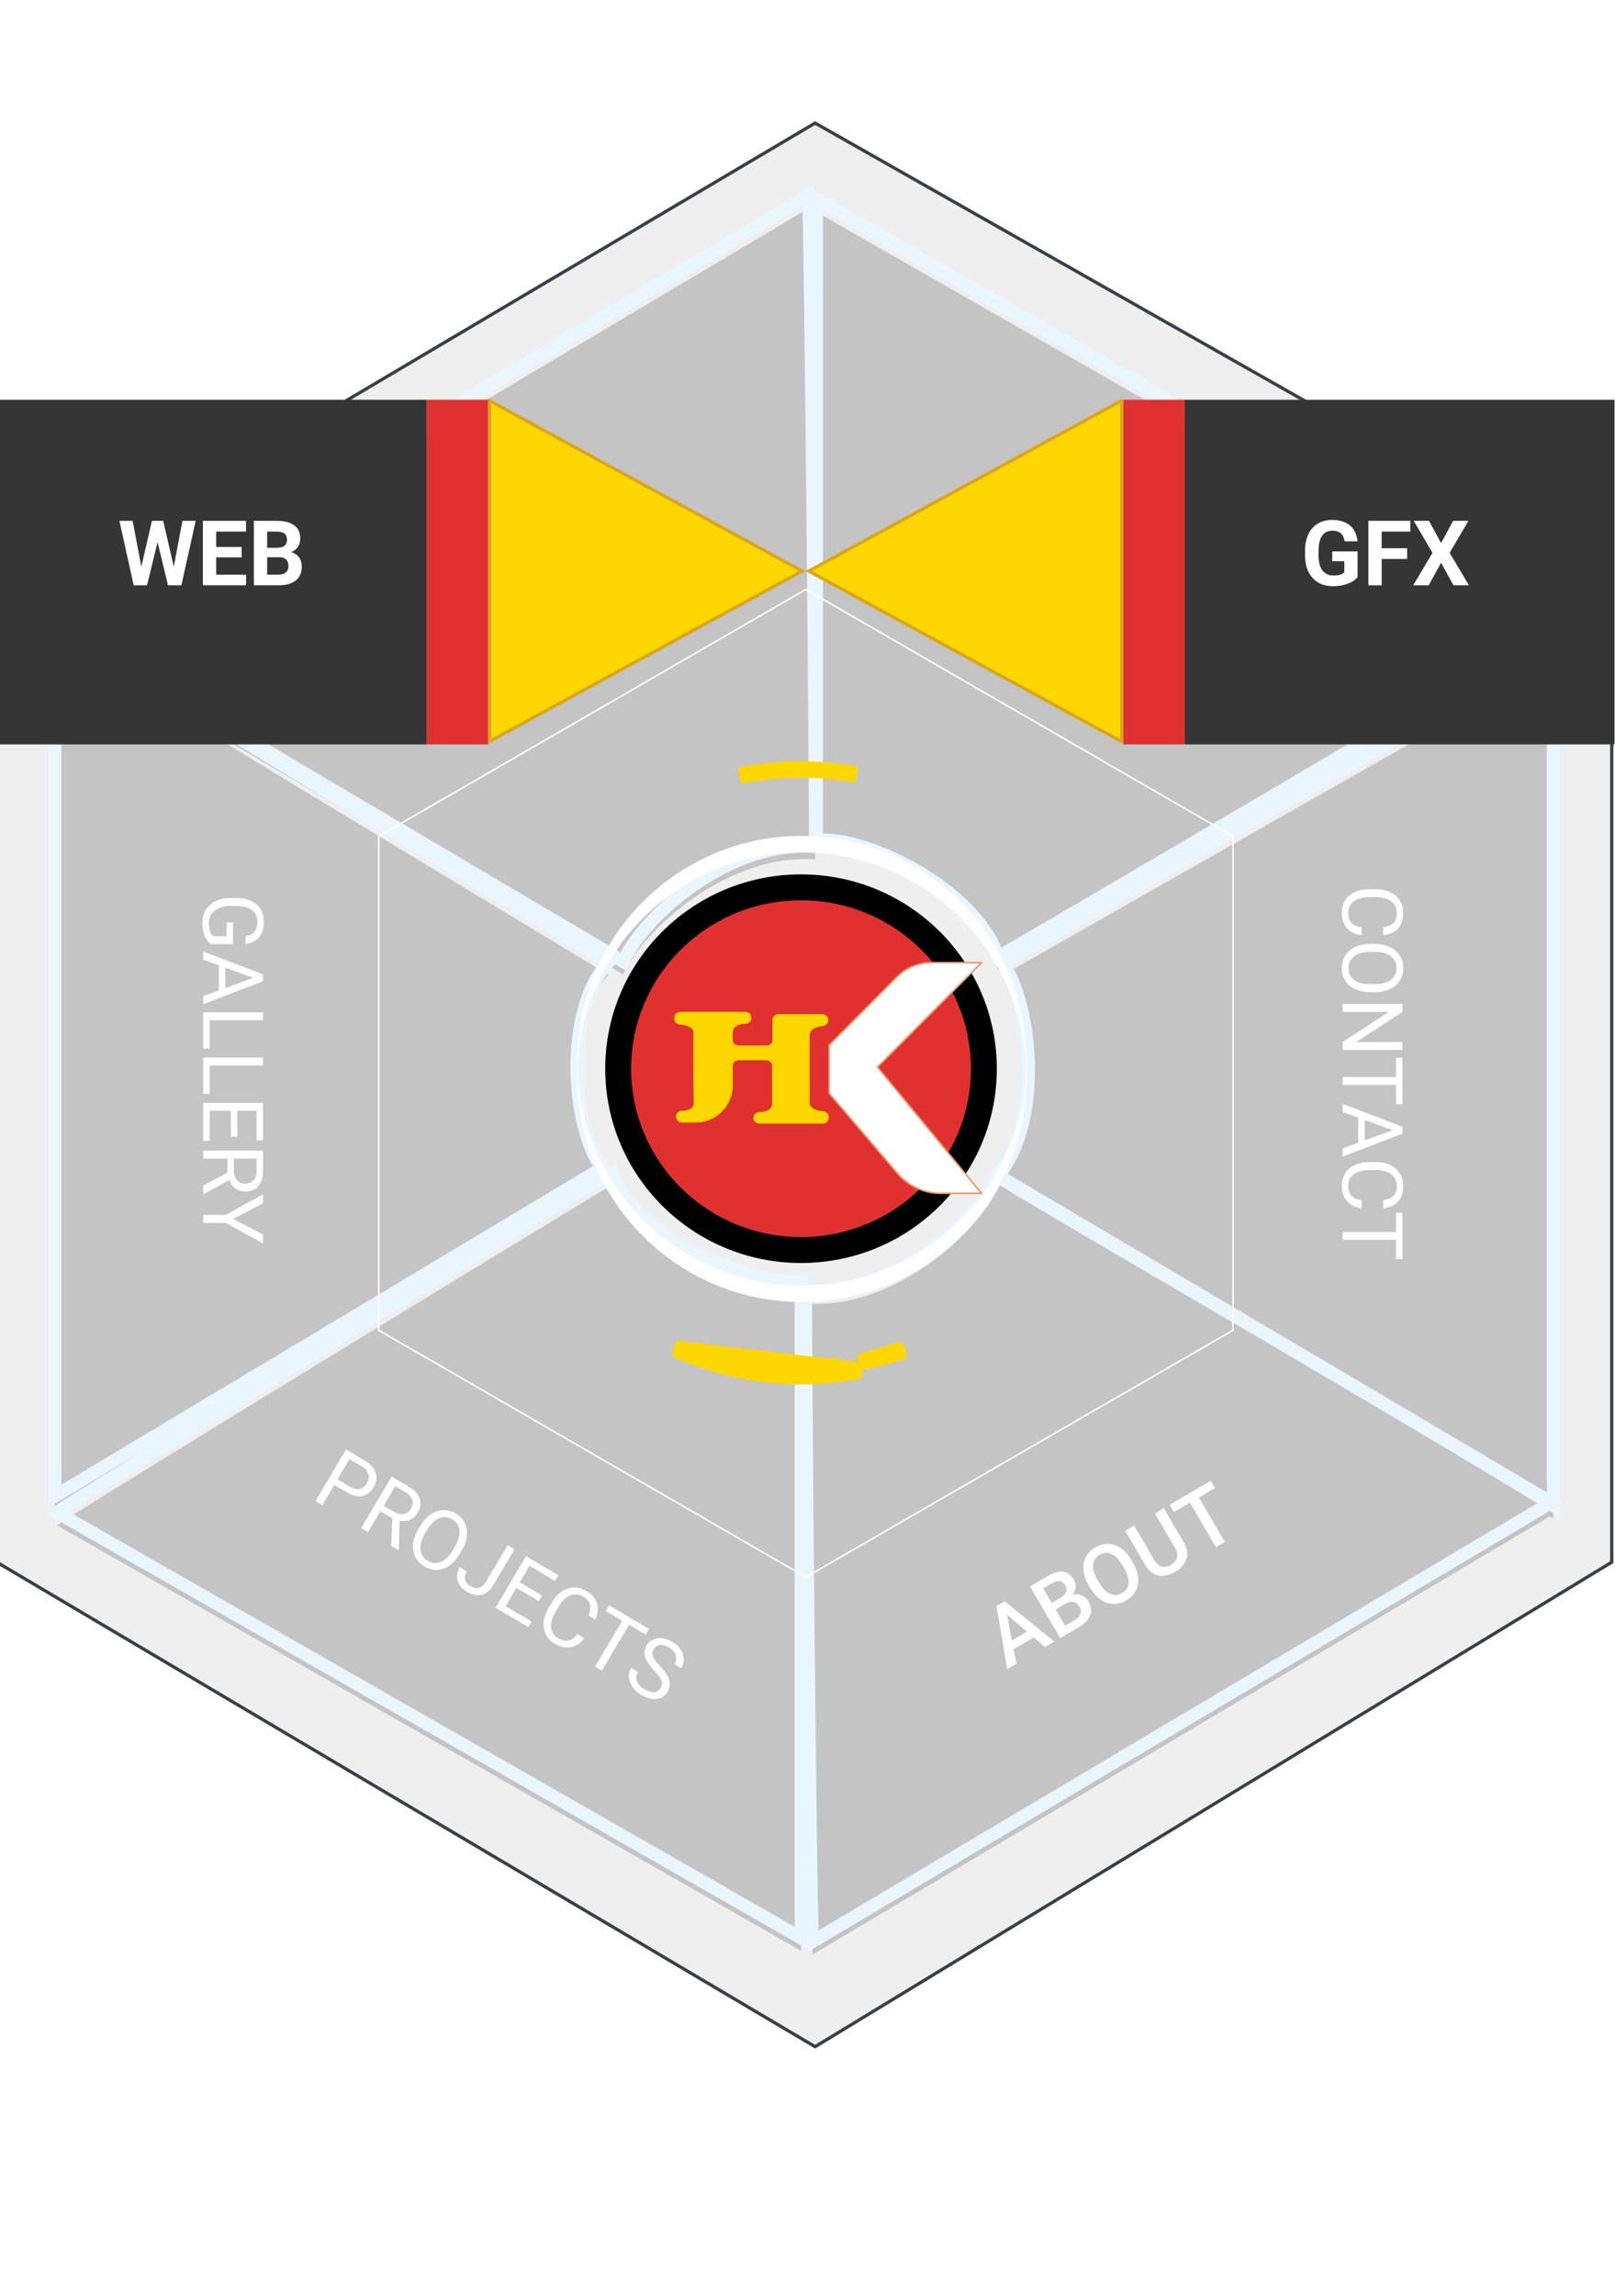 <svg width="499" height="709" viewBox="0 0 499 709" fill="none" xmlns="http://www.w3.org/2000/svg">
<g id="newSVG_frame">
<g clip-path="url(#clip0)">
<g id="bcg_shield" filter="url(#filter0_i)">
<path d="M-1 183.619L251.849 34L498 173.568V478.381L251.849 628L-1 478.381V183.619Z" fill="#939598" fill-opacity="0.15"/>
<path d="M-1 183.619L251.849 34L498 173.568V478.381L251.849 628L-1 478.381V183.619Z" stroke="#3A3F44"/>
</g>
<g id="top_pieces">
<g id="TOP2">
<g filter="url(#filter1_i)">
<path d="M252.282 259.482L252.282 61.48L482.237 192.894C479.193 195.431 312.372 293.477 308.313 295.506C301.965 275.284 268.164 257.839 252.282 259.482Z" fill="#C4C4C4"/>
</g>
<path d="M252.282 259.482L252.282 61.48L482.237 192.894C479.193 195.431 312.372 293.477 308.313 295.506C301.965 275.284 268.164 257.839 252.282 259.482Z" stroke="#EAF6FF" stroke-width="4"/>
</g>
<g id="TOP1">
<g filter="url(#filter2_i)">
<path d="M192.518 296.908L21.529 195.938L249.785 60.354C250.421 64.266 252.2 256.864 251.883 261.391C225.499 259.362 199.182 282.399 192.518 296.908Z" fill="#C4C4C4"/>
</g>
<path d="M192.518 296.908L21.529 195.938L249.785 60.354C250.421 64.266 252.2 256.864 251.883 261.391C225.499 259.362 199.182 282.399 192.518 296.908Z" stroke="#EAF6FF" stroke-width="4"/>
</g>
</g>
<g id="contactButtom">
<g id="contact_block">
<g filter="url(#filter3_i)">
<path d="M309.641 297.218L479.924 200.475L479.924 464.872C421.474 429.079 311.669 366.103 308.121 363.064C322.311 347.362 319.102 310.049 309.641 297.218Z" fill="#C4C4C4"/>
</g>
<path d="M309.641 297.218L479.924 200.475L479.924 464.872C421.474 429.079 311.669 366.103 308.121 363.064C322.311 347.362 319.102 310.049 309.641 297.218Z" stroke="#EAF6FF" stroke-width="4"/>
</g>
<path id="contact" d="M420.71 288.797C418.755 288.569 417.245 287.845 416.178 286.626C415.12 285.416 414.591 283.804 414.591 281.789C414.591 279.606 415.374 277.854 416.94 276.534C418.506 275.222 420.6 274.566 423.224 274.566L425.001 274.566C426.719 274.566 428.23 274.87 429.534 275.48C430.837 276.098 431.836 276.969 432.53 278.095C433.232 279.221 433.583 280.524 433.583 282.005C433.583 283.969 433.033 285.543 431.933 286.728C430.841 287.913 429.326 288.603 427.388 288.797L427.388 286.347C428.861 286.135 429.927 285.674 430.587 284.963C431.247 284.261 431.578 283.275 431.578 282.005C431.578 280.448 431.002 279.225 429.851 278.336C428.7 277.456 427.062 277.016 424.938 277.016L423.148 277.016C421.142 277.016 419.547 277.435 418.362 278.273C417.177 279.111 416.584 280.283 416.584 281.789C416.584 283.144 416.889 284.18 417.498 284.9C418.116 285.628 419.187 286.11 420.71 286.347L420.71 288.797ZM423.491 306.355C421.679 306.355 420.097 306.05 418.743 305.441C417.397 304.831 416.369 303.968 415.658 302.851C414.947 301.734 414.591 300.43 414.591 298.941C414.591 297.485 414.947 296.194 415.658 295.069C416.377 293.943 417.397 293.067 418.717 292.441C420.046 291.823 421.582 291.506 423.326 291.489L424.659 291.489C426.436 291.489 428.006 291.798 429.369 292.415C430.731 293.033 431.772 293.905 432.492 295.031C433.219 296.165 433.583 297.46 433.583 298.915C433.583 300.397 433.224 301.7 432.504 302.826C431.793 303.96 430.757 304.831 429.394 305.441C428.04 306.05 426.461 306.355 424.659 306.355L423.491 306.355ZM424.684 303.93C426.876 303.93 428.556 303.49 429.724 302.61C430.9 301.73 431.489 300.498 431.489 298.915C431.489 297.375 430.9 296.161 429.724 295.272C428.556 294.392 426.931 293.939 424.849 293.913L423.491 293.913C421.366 293.913 419.695 294.358 418.476 295.246C417.266 296.144 416.661 297.375 416.661 298.941C416.661 300.515 417.232 301.734 418.374 302.597C419.525 303.46 421.172 303.905 423.313 303.93L424.684 303.93ZM414.845 324.217L414.845 321.767L429.089 312.461L414.845 312.461L414.845 310.011L433.329 310.011L433.329 312.461L419.022 321.792L433.329 321.792L433.329 324.217L414.845 324.217ZM431.324 340.937L431.324 334.995L414.845 334.995L414.845 332.571L431.324 332.571L431.324 326.642L433.329 326.642L433.329 340.937L431.324 340.937ZM419.669 352.87L419.669 345.126L414.845 343.387L414.845 340.873L433.329 347.932L433.329 350.065L414.845 357.136L414.845 354.635L419.669 352.87ZM421.675 345.863L421.675 352.147L430.321 348.998L421.675 345.863ZM420.71 373.069C418.755 372.84 417.245 372.117 416.178 370.898C415.12 369.688 414.591 368.075 414.591 366.061C414.591 363.877 415.374 362.125 416.94 360.805C418.506 359.493 420.6 358.837 423.224 358.837L425.001 358.837C426.719 358.837 428.23 359.142 429.534 359.751C430.837 360.369 431.836 361.241 432.53 362.367C433.232 363.492 433.583 364.796 433.583 366.277C433.583 368.24 433.033 369.815 431.933 370.999C430.841 372.184 429.326 372.874 427.388 373.069L427.388 370.619C428.861 370.407 429.927 369.946 430.587 369.235C431.247 368.532 431.578 367.546 431.578 366.277C431.578 364.719 431.002 363.496 429.851 362.608C428.7 361.728 427.062 361.287 424.938 361.287L423.148 361.287C421.142 361.287 419.547 361.706 418.362 362.544C417.177 363.382 416.584 364.554 416.584 366.061C416.584 367.415 416.889 368.452 417.498 369.171C418.116 369.899 419.187 370.382 420.71 370.619L420.71 373.069ZM431.324 388.798L431.324 382.857L414.845 382.857L414.845 380.432L431.324 380.432L431.324 374.503L433.329 374.503L433.329 388.798L431.324 388.798Z" fill="white"/>
</g>
<g id="aboutButton">
<g id="about_block">
<g filter="url(#filter4_i)">
<path d="M308.313 362.989L479.303 463.959L251.047 599.543C250.411 595.632 248.632 403.033 248.949 398.506C275.333 400.536 301.65 377.498 308.313 362.989Z" fill="#C4C4C4"/>
</g>
<path d="M308.313 362.989L479.303 463.959L251.047 599.543C250.411 595.632 248.632 403.033 248.949 398.506C275.333 400.536 301.65 377.498 308.313 362.989Z" stroke="#EAF6FF" stroke-width="4"/>
</g>
<path id="about" d="M319.39 505.633L313.207 509.244L314.084 513.716L311.201 515.399L307.908 495.917L310.396 494.463L325.759 506.897L322.865 508.587L319.39 505.633ZM312.679 506.553L317.306 503.851L311.125 498.58L312.679 506.553ZM327.579 505.834L318.257 489.872L323.727 486.677C325.532 485.623 327.117 485.182 328.483 485.355C329.848 485.528 330.949 486.331 331.786 487.763C332.212 488.494 332.399 489.267 332.346 490.082C332.293 490.898 331.98 491.688 331.408 492.453C332.407 492.184 333.33 492.237 334.178 492.614C335.029 492.98 335.719 493.616 336.248 494.522C337.123 496.021 337.313 497.453 336.818 498.821C336.33 500.184 335.191 501.388 333.4 502.434L327.579 505.834ZM326.146 497.012L329.059 502L332.14 500.2C333.009 499.692 333.563 499.08 333.801 498.363C334.039 497.646 333.933 496.903 333.485 496.136C332.516 494.477 331.173 494.124 329.457 495.078L326.146 497.012ZM324.955 494.973L327.674 493.385C328.536 492.881 329.095 492.295 329.351 491.626C329.611 490.945 329.531 490.247 329.113 489.53C328.652 488.741 328.092 488.303 327.434 488.217C326.784 488.127 325.983 488.359 325.033 488.914L322.336 490.489L324.955 494.973ZM350.063 482.558C350.977 484.121 351.509 485.653 351.659 487.153C351.806 488.646 351.56 490.004 350.923 491.229C350.289 492.443 349.318 493.431 348.01 494.195C346.716 494.951 345.378 495.311 343.995 495.276C342.615 495.229 341.306 494.783 340.067 493.938C338.836 493.089 337.771 491.903 336.872 490.38L336.347 489.481C335.437 487.924 334.909 486.39 334.761 484.879C334.621 483.363 334.868 481.998 335.502 480.785C336.139 479.56 337.108 478.568 338.409 477.808C339.71 477.048 341.045 476.69 342.413 476.734C343.784 476.766 345.088 477.211 346.323 478.067C347.554 478.916 348.628 480.117 349.544 481.67L350.063 482.558ZM346.803 483.344C345.77 481.576 344.642 480.416 343.419 479.866C342.203 479.312 340.982 479.393 339.754 480.11C338.555 480.81 337.891 481.83 337.762 483.17C337.636 484.498 338.068 486.025 339.056 487.751L339.594 488.672C340.618 490.426 341.75 491.583 342.989 492.144C344.235 492.7 345.465 492.624 346.678 491.915C347.906 491.198 348.575 490.18 348.687 488.86C348.805 487.536 348.34 485.975 347.29 484.177L346.803 483.344ZM359.596 465.728L365.826 476.394C366.816 478.09 367.057 479.753 366.549 481.383C366.043 483.001 364.888 484.337 363.083 485.392C361.256 486.459 359.521 486.82 357.879 486.475C356.233 486.124 354.904 485.082 353.892 483.35L347.669 472.694L350.432 471.081L356.668 481.758C357.291 482.825 358.037 483.482 358.907 483.729C359.776 483.976 360.737 483.792 361.79 483.177C363.924 481.931 364.333 480.182 363.019 477.931L356.834 467.341L359.596 465.728ZM375.406 459.493L370.429 462.4L378.445 476.125L375.693 477.732L367.677 464.007L362.744 466.889L361.438 464.652L374.1 457.257L375.406 459.493Z" fill="white"/>
</g>
<g id="galleryButton">
<g id="gallery_block">
<g filter="url(#filter5_i)">
<path d="M186.02 360.736L16.949 461.989V193.317C74.64 228.739 188 297 188 297C173.994 312.539 176.683 348.037 186.02 360.736Z" fill="#C4C4C4"/>
</g>
<path d="M186.02 360.736L16.949 461.989V193.317C74.64 228.739 188 297 188 297C173.994 312.539 176.683 348.037 186.02 360.736Z" stroke="#EAF6FF" stroke-width="4"/>
</g>
<path id="gallery" d="M65.219 291.537C64.322 290.91 63.649 290.034 63.2 288.909C62.76 287.791 62.54 286.488 62.54 284.998C62.54 283.492 62.891 282.155 63.594 280.987C64.305 279.819 65.312 278.913 66.615 278.27C67.919 277.635 69.43 277.309 71.148 277.292L72.76 277.292C75.544 277.292 77.703 277.94 79.234 279.235C80.766 280.538 81.532 282.366 81.532 284.719C81.532 286.649 81.037 288.202 80.047 289.378C79.065 290.555 77.669 291.274 75.858 291.537L75.858 289.099C78.303 288.642 79.526 287.186 79.526 284.732C79.526 283.098 78.951 281.859 77.8 281.012C76.657 280.174 74.999 279.751 72.823 279.743L71.313 279.743C69.239 279.743 67.589 280.217 66.361 281.165C65.143 282.112 64.533 283.395 64.533 285.011C64.533 285.925 64.635 286.725 64.838 287.411C65.041 288.096 65.384 288.663 65.866 289.112L70.018 289.112L70.018 284.833L71.998 284.833L71.998 291.537L65.219 291.537ZM67.618 305.819L67.618 298.075L62.794 296.335L62.794 293.822L81.278 300.88L81.278 303.013L62.794 310.084L62.794 307.583L67.618 305.819ZM69.624 298.811L69.624 305.095L78.27 301.947L69.624 298.811ZM64.787 315.023L64.787 323.783L62.794 323.783L62.794 312.573L81.278 312.573L81.278 315.023L64.787 315.023ZM64.787 329.013L64.787 337.773L62.794 337.773L62.794 326.563L81.278 326.563L81.278 329.013L64.787 329.013ZM71.338 351.001L71.338 342.991L64.787 342.991L64.787 352.296L62.794 352.296L62.794 340.553L81.278 340.553L81.278 352.169L79.272 352.169L79.272 342.991L73.331 342.991L73.331 351.001L71.338 351.001ZM70.272 362.11L70.272 357.768L62.794 357.768L62.794 355.318L81.278 355.318L81.278 361.437C81.278 363.519 80.804 365.119 79.856 366.236C78.909 367.361 77.529 367.924 75.718 367.924C74.567 367.924 73.564 367.611 72.709 366.985C71.854 366.367 71.215 365.504 70.792 364.395L62.946 368.737L62.794 368.737L62.794 366.122L70.272 362.11ZM72.265 357.768L72.265 361.513C72.265 362.723 72.578 363.684 73.204 364.395C73.831 365.114 74.668 365.474 75.718 365.474C76.86 365.474 77.736 365.131 78.346 364.446C78.955 363.769 79.264 362.787 79.272 361.5L79.272 357.768L72.265 357.768ZM71.998 376.379L81.278 381.204L81.278 383.971L69.688 377.598L62.794 377.598L62.794 375.161L69.688 375.161L81.278 368.788L81.278 371.581L71.998 376.379Z" fill="white"/>
</g>
<g id="projectsButton">
<g id="projects_block">
<g filter="url(#filter6_i)">
<path d="M247.535 395.411L247.535 598.417L17.58 467.003C20.624 464.466 185.018 364.003 189.077 361.974C195.426 382.196 231.653 397.053 247.535 395.411Z" fill="#C4C4C4"/>
</g>
<path d="M247.535 395.411L247.535 598.417L17.58 467.003C20.624 464.466 185.018 364.003 189.077 361.974C195.426 382.196 231.653 397.053 247.535 395.411Z" stroke="#EAF6FF" stroke-width="4"/>
</g>
<path id="projects" d="M103.277 458.511L99.59 464.738L97.493 463.496L106.909 447.591L112.776 451.064C114.516 452.094 115.615 453.345 116.072 454.815C116.537 456.29 116.336 457.76 115.469 459.224C114.555 460.768 113.366 461.672 111.901 461.936C110.448 462.197 108.822 461.795 107.024 460.73L103.277 458.511ZM104.292 456.796L108.061 459.028C109.182 459.692 110.197 459.938 111.105 459.767C112.017 459.589 112.768 459.001 113.359 458.004C113.919 457.057 114.069 456.123 113.808 455.201C113.547 454.279 112.903 453.499 111.874 452.861L107.985 450.558L104.292 456.796ZM121.25 468.872L117.514 466.66L113.704 473.094L111.596 471.846L121.013 455.94L126.278 459.058C128.07 460.119 129.205 461.341 129.683 462.726C130.169 464.115 129.95 465.589 129.028 467.148C128.441 468.138 127.661 468.842 126.686 469.258C125.719 469.679 124.651 469.789 123.481 469.588L123.22 478.551L123.143 478.683L120.892 477.35L121.25 468.872ZM118.529 464.945L121.752 466.853C122.793 467.469 123.779 467.689 124.71 467.513C125.648 467.34 126.385 466.802 126.919 465.899C127.501 464.916 127.653 463.988 127.373 463.114C127.101 462.245 126.414 461.479 125.311 460.816L122.099 458.915L118.529 464.945ZM142.033 479.819C141.11 481.378 140.042 482.584 138.827 483.439C137.617 484.287 136.351 484.732 135.027 484.774C133.704 484.817 132.401 484.459 131.119 483.7C129.867 482.958 128.937 481.995 128.331 480.81C127.728 479.617 127.494 478.293 127.628 476.838C127.773 475.38 128.283 473.896 129.156 472.388L129.835 471.241C130.741 469.711 131.807 468.518 133.032 467.66C134.258 466.802 135.539 466.35 136.874 466.305C138.221 466.256 139.52 466.603 140.773 467.344C142.047 468.099 142.986 469.072 143.588 470.265C144.202 471.454 144.424 472.791 144.254 474.274C144.088 475.749 143.546 477.263 142.628 478.814L142.033 479.819ZM140.554 477.557C141.671 475.671 142.148 474.001 141.986 472.547C141.828 471.087 141.068 469.953 139.706 469.147C138.38 468.362 137.036 468.25 135.672 468.809C134.319 469.366 133.102 470.533 132.019 472.312L131.327 473.481C130.245 475.309 129.776 476.974 129.919 478.475C130.075 479.974 130.826 481.122 132.173 481.919C133.528 482.721 134.868 482.851 136.193 482.307C137.522 481.757 138.743 480.566 139.856 478.737L140.554 477.557ZM156.855 477.161L158.964 478.409L152.295 489.672C151.394 491.194 150.231 492.113 148.804 492.429C147.385 492.75 145.914 492.459 144.392 491.558C142.812 490.623 141.82 489.49 141.418 488.16C141.015 486.829 141.245 485.436 142.107 483.98L144.205 485.221C143.666 486.132 143.493 486.988 143.686 487.791C143.887 488.599 144.461 489.283 145.408 489.843C146.274 490.356 147.135 490.497 147.99 490.266C148.852 490.038 149.578 489.435 150.168 488.457L156.855 477.161ZM166.462 494.401L159.569 490.32L156.232 495.956L164.239 500.697L163.224 502.412L153.119 496.43L162.536 480.524L172.532 486.442L171.51 488.168L163.611 483.492L160.585 488.604L167.478 492.686L166.462 494.401ZM180.523 505.838C179.33 507.404 177.938 508.335 176.346 508.632C174.765 508.926 173.109 508.56 171.375 507.533C169.496 506.421 168.388 504.855 168.049 502.835C167.718 500.819 168.221 498.682 169.557 496.425L170.463 494.895C171.338 493.417 172.37 492.272 173.558 491.461C174.754 490.654 176.013 490.239 177.335 490.215C178.662 490.184 179.962 490.546 181.237 491.301C182.926 492.301 184.001 493.576 184.46 495.127C184.923 496.67 184.745 498.325 183.925 500.092L181.816 498.844C182.385 497.469 182.531 496.316 182.256 495.386C181.987 494.46 181.307 493.673 180.215 493.027C178.875 492.233 177.529 492.105 176.178 492.643C174.834 493.185 173.621 494.37 172.539 496.198L171.627 497.739C170.605 499.465 170.153 501.051 170.27 502.497C170.387 503.944 171.094 505.051 172.391 505.818C173.556 506.508 174.603 506.774 175.533 506.616C176.474 506.455 177.434 505.78 178.414 504.59L180.523 505.838ZM199.465 504.719L194.352 501.692L185.957 515.872L183.871 514.636L192.266 500.457L187.164 497.436L188.186 495.71L200.487 502.993L199.465 504.719ZM202.139 515.877C200.646 514.295 199.71 512.885 199.332 511.648C198.964 510.407 199.108 509.234 199.764 508.127C200.505 506.874 201.616 506.135 203.097 505.91C204.589 505.682 206.137 506.043 207.739 506.991C208.831 507.638 209.679 508.425 210.281 509.352C210.89 510.283 211.208 511.258 211.234 512.277C211.268 513.3 211.023 514.252 210.502 515.133L208.393 513.885C208.963 512.924 209.103 511.989 208.815 511.08C208.53 510.165 207.831 509.377 206.717 508.717C205.683 508.105 204.739 507.856 203.884 507.97C203.042 508.08 202.381 508.54 201.902 509.349C201.519 509.997 201.466 510.708 201.745 511.483C202.036 512.255 202.73 513.217 203.828 514.369C204.934 515.525 205.724 516.549 206.2 517.44C206.687 518.329 206.932 519.177 206.936 519.985C206.946 520.798 206.712 521.609 206.234 522.417C205.47 523.706 204.356 524.443 202.889 524.627C201.427 524.804 199.855 524.395 198.173 523.399C197.08 522.752 196.183 521.941 195.482 520.965C194.786 519.982 194.394 518.973 194.308 517.939C194.23 516.909 194.464 515.931 195.012 515.006L197.12 516.255C196.551 517.216 196.454 518.186 196.828 519.165C197.214 520.141 198.001 520.981 199.188 521.683C200.295 522.339 201.277 522.615 202.134 522.513C202.992 522.411 203.651 521.97 204.112 521.191C204.574 520.412 204.656 519.649 204.36 518.903C204.068 518.15 203.328 517.141 202.139 515.877Z" fill="white"/>
</g>
<path id="Ring2" d="M265.449 420.753C270.25 419.832 274.982 418.54 279.59 416.88L265.449 420.753ZM265.449 420.753L265.936 423.154M265.449 420.753L265.449 420.753L265.936 423.154M265.936 423.154C246.716 427.05 226.4 424.727 208.601 416.476L265.936 423.154ZM259.446 421.707C253.159 422.542 246.796 422.71 240.486 422.221C246.803 422.675 253.163 422.503 259.446 421.707ZM264.792 239.221C252.795 237.002 240.417 237.13 228.486 239.538C240.413 236.989 252.833 236.89 264.792 239.221ZM279.493 416.611C274.937 418.356 270.236 419.731 265.439 420.704L279.493 416.611Z" fill="#DAA520" stroke="#FFD700" stroke-width="5"/>
<g id="ring1">
<path id="Vector" d="M304 330C304 360.897 278.735 386 247.5 386C216.265 386 191 360.897 191 330C191 299.103 216.265 274 247.5 274C278.735 274 304 299.103 304 330Z" fill="#E03030" stroke="black" stroke-width="8"/>
<path id="Vector_2" d="M317.132 329.398C317.101 343.047 311.936 357.396 303.737 368.569C295.629 379.62 284.263 388.164 271.365 392.842C257.879 397.723 242.921 398.281 229.1 394.446C215.847 390.762 203.842 383.07 194.912 372.608C185.84 361.983 180.117 348.689 178.676 334.787C178.574 333.823 178.493 332.859 178.432 331.895C178.412 331.479 178.381 331.073 178.371 330.657C178.361 330.423 178.351 330.18 178.341 329.946C178.29 328.292 178.209 330.647 178.32 330.829C178.168 330.586 178.351 329.794 178.361 329.49C178.381 329.023 178.402 328.546 178.432 328.079C178.493 327.054 178.584 326.029 178.696 325.015C179.081 321.514 179.721 318.053 180.634 314.654C182.43 307.916 185.261 301.472 188.986 295.576C196.302 284.007 207.028 274.712 219.541 269.141C232.631 263.316 247.467 261.723 261.502 264.554C275.039 267.284 287.612 274.134 297.283 283.997C307.014 293.912 313.631 306.688 316.076 320.367C316.675 323.726 317.122 327.633 317.132 330.758C317.132 331.255 317.122 331.773 317.142 332.27C317.142 332.169 317.132 332.828 317.162 332.524C317.274 331.509 317.182 330.413 317.182 329.398C317.162 321.879 316.35 314.491 314.158 307.276C312.088 300.467 308.953 293.993 304.904 288.138C296.826 276.447 285.187 267.355 271.852 262.413C257.97 257.268 242.505 256.73 228.288 260.87C214.599 264.859 202.32 273.129 193.441 284.261C184.439 295.535 179.163 309.488 178.402 323.888C177.985 331.671 178.219 339.597 179.853 347.238C181.365 354.301 184.003 361.12 187.616 367.371C194.729 379.65 205.608 389.615 218.475 395.602C231.88 401.843 247.193 403.599 261.684 400.646C275.708 397.784 288.667 390.488 298.439 380.046C308.273 369.543 314.676 356.057 316.563 341.789C317.051 338.125 317.182 334.452 317.182 330.768C317.182 329.774 317.355 328.617 317.162 327.643C317.111 327.389 317.142 327.907 317.142 327.897C317.111 328.384 317.132 328.891 317.132 329.398Z" fill="white"/>
</g>
<g id="icon">
<path id="K" d="M303.25 297.25H287.734C283.766 297.25 279.96 298.833 277.17 301.644L256.174 322.741V337.577L277.281 362.308C280.63 366.225 285.521 368.488 290.676 368.488H303.25L271.132 329.51L303.25 297.25Z" fill="white" stroke="#EA996B" stroke-width="0.5" stroke-miterlimit="10"/>
<path id="JH" d="M250.408 341.432C250.233 341.164 250.161 340.849 250.161 340.534V338.384V336.824V327.623C250.161 327.623 250.161 328.789 250.161 322.377C250.161 321.164 250.161 320.226 250.161 319.722C250.161 317.643 252.585 317.013 254.283 316.831C255.199 316.737 255.901 315.988 255.901 315.083V314.917C255.901 313.94 255.104 313.153 254.115 313.153H240.484C239.495 313.153 238.698 313.94 238.698 314.917V321.101C238.698 322.078 237.901 322.865 236.912 322.865H228.167C227.171 322.865 226.374 322.07 226.382 321.085C226.39 320.565 226.39 319.896 226.39 319.029C226.39 316.634 228.701 316.154 230.391 316.122C231.356 316.107 232.129 315.319 232.129 314.358V314.216C232.129 313.239 231.332 312.452 230.344 312.452H210.143C209.155 312.452 208.358 313.239 208.358 314.216V314.602C208.358 315.532 209.091 316.288 210.024 316.359C214.464 316.713 214.257 318.769 214.257 318.769C214.257 318.769 214.257 337.84 214.336 340.715C214.392 342.527 212.208 342.952 210.59 343.015C209.633 343.055 208.892 343.835 208.892 344.772V344.859C208.892 345.835 209.689 346.623 210.678 346.623H214.918C221.264 346.623 226.406 341.542 226.406 335.272V329.167C226.406 328.19 227.203 327.403 228.191 327.403H236.777C237.765 327.403 238.562 328.19 238.562 329.167V340.707C238.562 342.929 236.211 343.386 234.505 343.425C233.54 343.449 232.783 344.236 232.783 345.19C232.783 346.166 233.58 346.954 234.569 346.954H254.267C255.255 346.954 256.052 346.166 256.052 345.19V344.882C256.052 343.937 255.287 343.173 254.33 343.118C251.827 342.992 250.815 342.046 250.408 341.432Z" fill="#FFD700"/>
</g>
<g id="hexagon" filter="url(#filter7_d)">
<path d="M117 254.25L249 178L381 254.25V406.75L249 483L117 406.75V254.25Z" stroke="white" stroke-width="0.5" stroke-miterlimit="10"/>
</g>
<g id="WB">
<g id="head">
<g id="Group">
<g id="Vector_3" filter="url(#filter8_d)">
<path d="M347.108 225.861V119.289H346.266L248.857 172.341L347.108 225.861Z" fill="#FFD700"/>
<path d="M346.393 119.789H346.608V225.019L249.903 172.341L346.393 119.789Z" stroke="#DAA520"/>
</g>
<g id="Group_2" filter="url(#filter9_d)">
<path id="Vector_4" d="M247.812 172.341L151.3 224.917V119.771L247.812 172.341Z" fill="#FFD700" stroke="#DAA520"/>
</g>
</g>
<g id="rightpanel" filter="url(#filter10_d)">
<path d="M366.074 119.441H347.108V225.861H366.074V119.441Z" fill="#E03030"/>
</g>
<g id="rightsquare" filter="url(#filter11_d)">
<path d="M499 119.441H366.074V225.861H499V119.441Z" fill="#353535"/>
</g>
<g id="leftpanel" filter="url(#filter12_d)">
<path d="M150.8 119.441H131.833V225.861H150.8V119.441Z" fill="#E03030"/>
</g>
<g id="leftsquare" filter="url(#filter13_d)">
<path d="M131.833 119.441H-0.351V225.861H131.833V119.441Z" fill="#353535"/>
</g>
</g>
<path id="WEB" d="M53.693 174.993L56.372 160.829H60.46L56.044 180.735H51.915L48.675 167.419L45.435 180.735H41.306L36.89 160.829H40.978L43.671 174.966L46.953 160.829H50.425L53.693 174.993ZM74.665 172.108H66.79V177.44H76.033V180.735H62.689L62.689 160.829H76.005V164.151H66.79V168.895H74.665V172.108ZM78.439 180.735V160.829H85.412C87.827 160.829 89.659 161.294 90.908 162.223C92.156 163.144 92.781 164.497 92.781 166.284C92.781 167.259 92.53 168.12 92.029 168.868C91.527 169.606 90.83 170.148 89.937 170.495C90.958 170.75 91.76 171.265 92.343 172.04C92.936 172.815 93.232 173.762 93.232 174.884C93.232 176.798 92.621 178.247 91.4 179.231C90.178 180.216 88.438 180.717 86.177 180.735H78.439ZM82.54 172.067V177.44H86.054C87.02 177.44 87.772 177.212 88.31 176.757C88.857 176.292 89.13 175.654 89.13 174.842C89.13 173.02 88.187 172.094 86.3 172.067H82.54ZM82.54 169.169H85.576C87.645 169.132 88.679 168.307 88.679 166.694C88.679 165.792 88.415 165.145 87.886 164.753C87.367 164.352 86.542 164.151 85.412 164.151H82.54V169.169Z" fill="white"/>
<path id="GFX" d="M419.462 178.219C418.724 179.104 417.68 179.792 416.331 180.284C414.982 180.767 413.488 181.009 411.847 181.009C410.124 181.009 408.611 180.635 407.308 179.887C406.014 179.131 405.011 178.037 404.3 176.606C403.598 175.175 403.238 173.494 403.22 171.561V170.208C403.22 168.221 403.553 166.503 404.218 165.053C404.893 163.595 405.859 162.483 407.117 161.717C408.383 160.943 409.865 160.555 411.56 160.555C413.921 160.555 415.766 161.12 417.097 162.251C418.428 163.372 419.216 165.008 419.462 167.159H415.47C415.288 166.02 414.882 165.186 414.253 164.657C413.633 164.128 412.777 163.864 411.683 163.864C410.288 163.864 409.227 164.388 408.497 165.436C407.768 166.484 407.399 168.043 407.39 170.112V171.384C407.39 173.471 407.786 175.048 408.579 176.114C409.372 177.18 410.534 177.714 412.066 177.714C413.606 177.714 414.704 177.385 415.361 176.729V173.298H411.628V170.276H419.462V178.219ZM434.775 172.6H426.9V180.735H422.798V160.829H435.759V164.151H426.9V169.292H434.775V172.6ZM445.261 167.692L448.993 160.829L453.71 160.829L447.913 170.7L453.861 180.735H449.089L445.261 173.762L441.433 180.735H436.661L442.609 170.7L436.812 160.829H441.529L445.261 167.692Z" fill="white"/>
</g>
</g>
</g>
<defs>
<filter id="filter0_i" x="-1" y="34" width="499" height="598" filterUnits="userSpaceOnUse" color-interpolation-filters="sRGB">
<feFlood flood-opacity="0" result="BackgroundImageFix"/>
<feBlend mode="normal" in="SourceGraphic" in2="BackgroundImageFix" result="shape"/>
<feColorMatrix in="SourceAlpha" type="matrix" values="0 0 0 0 0 0 0 0 0 0 0 0 0 0 0 0 0 0 127 0" result="hardAlpha"/>
<feOffset dy="4"/>
<feGaussianBlur stdDeviation="2"/>
<feComposite in2="hardAlpha" operator="arithmetic" k2="-1" k3="1"/>
<feColorMatrix type="matrix" values="0 0 0 0 0 0 0 0 0 0 0 0 0 0 0 0 0 0 0.25 0"/>
<feBlend mode="normal" in2="shape" result="effect1_innerShadow"/>
</filter>
<filter id="filter1_i" x="250.282" y="58.034" width="235.448" height="244.311" filterUnits="userSpaceOnUse" color-interpolation-filters="sRGB">
<feFlood flood-opacity="0" result="BackgroundImageFix"/>
<feBlend mode="normal" in="SourceGraphic" in2="BackgroundImageFix" result="shape"/>
<feColorMatrix in="SourceAlpha" type="matrix" values="0 0 0 0 0 0 0 0 0 0 0 0 0 0 0 0 0 0 127 0" result="hardAlpha"/>
<feOffset dy="4"/>
<feGaussianBlur stdDeviation="2"/>
<feComposite in2="hardAlpha" operator="arithmetic" k2="-1" k3="1"/>
<feColorMatrix type="matrix" values="0 0 0 0 0 0 0 0 0 0 0 0 0 0 0 0 0 0 0.25 0"/>
<feBlend mode="normal" in2="shape" result="effect1_innerShadow"/>
</filter>
<filter id="filter2_i" x="17.604" y="57.135" width="236.317" height="246.623" filterUnits="userSpaceOnUse" color-interpolation-filters="sRGB">
<feFlood flood-opacity="0" result="BackgroundImageFix"/>
<feBlend mode="normal" in="SourceGraphic" in2="BackgroundImageFix" result="shape"/>
<feColorMatrix in="SourceAlpha" type="matrix" values="0 0 0 0 0 0 0 0 0 0 0 0 0 0 0 0 0 0 127 0" result="hardAlpha"/>
<feOffset dy="4"/>
<feGaussianBlur stdDeviation="2"/>
<feComposite in2="hardAlpha" operator="arithmetic" k2="-1" k3="1"/>
<feColorMatrix type="matrix" values="0 0 0 0 0 0 0 0 0 0 0 0 0 0 0 0 0 0 0.25 0"/>
<feBlend mode="normal" in2="shape" result="effect1_innerShadow"/>
</filter>
<filter id="filter3_i" x="305.26" y="197.038" width="176.663" height="275.404" filterUnits="userSpaceOnUse" color-interpolation-filters="sRGB">
<feFlood flood-opacity="0" result="BackgroundImageFix"/>
<feBlend mode="normal" in="SourceGraphic" in2="BackgroundImageFix" result="shape"/>
<feColorMatrix in="SourceAlpha" type="matrix" values="0 0 0 0 0 0 0 0 0 0 0 0 0 0 0 0 0 0 127 0" result="hardAlpha"/>
<feOffset dy="4"/>
<feGaussianBlur stdDeviation="2"/>
<feComposite in2="hardAlpha" operator="arithmetic" k2="-1" k3="1"/>
<feColorMatrix type="matrix" values="0 0 0 0 0.089 0 0 0 0 0.167 0 0 0 0 0.192 0 0 0 0.25 0"/>
<feBlend mode="normal" in2="shape" result="effect1_innerShadow"/>
</filter>
<filter id="filter4_i" x="246.911" y="360.139" width="236.317" height="246.623" filterUnits="userSpaceOnUse" color-interpolation-filters="sRGB">
<feFlood flood-opacity="0" result="BackgroundImageFix"/>
<feBlend mode="normal" in="SourceGraphic" in2="BackgroundImageFix" result="shape"/>
<feColorMatrix in="SourceAlpha" type="matrix" values="0 0 0 0 0 0 0 0 0 0 0 0 0 0 0 0 0 0 127 0" result="hardAlpha"/>
<feOffset dy="4"/>
<feGaussianBlur stdDeviation="2"/>
<feComposite in2="hardAlpha" operator="arithmetic" k2="-1" k3="1"/>
<feColorMatrix type="matrix" values="0 0 0 0 0.089 0 0 0 0 0.167 0 0 0 0 0.192 0 0 0 0.25 0"/>
<feBlend mode="normal" in2="shape" result="effect1_innerShadow"/>
</filter>
<filter id="filter5_i" x="14.949" y="189.743" width="176.16" height="279.775" filterUnits="userSpaceOnUse" color-interpolation-filters="sRGB">
<feFlood flood-opacity="0" result="BackgroundImageFix"/>
<feBlend mode="normal" in="SourceGraphic" in2="BackgroundImageFix" result="shape"/>
<feColorMatrix in="SourceAlpha" type="matrix" values="0 0 0 0 0 0 0 0 0 0 0 0 0 0 0 0 0 0 127 0" result="hardAlpha"/>
<feOffset dy="4"/>
<feGaussianBlur stdDeviation="2"/>
<feComposite in2="hardAlpha" operator="arithmetic" k2="-1" k3="1"/>
<feColorMatrix type="matrix" values="0 0 0 0 0.089 0 0 0 0 0.167 0 0 0 0 0.192 0 0 0 0.25 0"/>
<feBlend mode="normal" in2="shape" result="effect1_innerShadow"/>
</filter>
<filter id="filter6_i" x="14.087" y="359.135" width="235.448" height="246.728" filterUnits="userSpaceOnUse" color-interpolation-filters="sRGB">
<feFlood flood-opacity="0" result="BackgroundImageFix"/>
<feBlend mode="normal" in="SourceGraphic" in2="BackgroundImageFix" result="shape"/>
<feColorMatrix in="SourceAlpha" type="matrix" values="0 0 0 0 0 0 0 0 0 0 0 0 0 0 0 0 0 0 127 0" result="hardAlpha"/>
<feOffset dy="4"/>
<feGaussianBlur stdDeviation="2"/>
<feComposite in2="hardAlpha" operator="arithmetic" k2="-1" k3="1"/>
<feColorMatrix type="matrix" values="0 0 0 0 0 0 0 0 0 0 0 0 0 0 0 0 0 0 0.25 0"/>
<feBlend mode="normal" in2="shape" result="effect1_innerShadow"/>
</filter>
<filter id="filter7_d" x="112.75" y="177.711" width="272.5" height="313.577" filterUnits="userSpaceOnUse" color-interpolation-filters="sRGB">
<feFlood flood-opacity="0" result="BackgroundImageFix"/>
<feColorMatrix in="SourceAlpha" type="matrix" values="0 0 0 0 0 0 0 0 0 0 0 0 0 0 0 0 0 0 127 0"/>
<feOffset dy="4"/>
<feGaussianBlur stdDeviation="2"/>
<feColorMatrix type="matrix" values="0 0 0 0 0 0 0 0 0 0 0 0 0 0 0 0 0 0 0.25 0"/>
<feBlend mode="normal" in2="BackgroundImageFix" result="effect1_dropShadow"/>
<feBlend mode="normal" in="SourceGraphic" in2="effect1_dropShadow" result="shape"/>
</filter>
<filter id="filter8_d" x="244.857" y="119.289" width="106.251" height="114.572" filterUnits="userSpaceOnUse" color-interpolation-filters="sRGB">
<feFlood flood-opacity="0" result="BackgroundImageFix"/>
<feColorMatrix in="SourceAlpha" type="matrix" values="0 0 0 0 0 0 0 0 0 0 0 0 0 0 0 0 0 0 127 0"/>
<feOffset dy="4"/>
<feGaussianBlur stdDeviation="2"/>
<feColorMatrix type="matrix" values="0 0 0 0 0 0 0 0 0 0 0 0 0 0 0 0 0 0 0.25 0"/>
<feBlend mode="normal" in2="BackgroundImageFix" result="effect1_dropShadow"/>
<feBlend mode="normal" in="SourceGraphic" in2="effect1_dropShadow" result="shape"/>
</filter>
<filter id="filter9_d" x="146.8" y="119.187" width="106.058" height="114.572" filterUnits="userSpaceOnUse" color-interpolation-filters="sRGB">
<feFlood flood-opacity="0" result="BackgroundImageFix"/>
<feColorMatrix in="SourceAlpha" type="matrix" values="0 0 0 0 0 0 0 0 0 0 0 0 0 0 0 0 0 0 127 0"/>
<feOffset dy="4"/>
<feGaussianBlur stdDeviation="2"/>
<feColorMatrix type="matrix" values="0 0 0 0 0 0 0 0 0 0 0 0 0 0 0 0 0 0 0.25 0"/>
<feBlend mode="normal" in2="BackgroundImageFix" result="effect1_dropShadow"/>
<feBlend mode="normal" in="SourceGraphic" in2="effect1_dropShadow" result="shape"/>
</filter>
<filter id="filter10_d" x="343.108" y="119.441" width="26.966" height="114.42" filterUnits="userSpaceOnUse" color-interpolation-filters="sRGB">
<feFlood flood-opacity="0" result="BackgroundImageFix"/>
<feColorMatrix in="SourceAlpha" type="matrix" values="0 0 0 0 0 0 0 0 0 0 0 0 0 0 0 0 0 0 127 0"/>
<feOffset dy="4"/>
<feGaussianBlur stdDeviation="2"/>
<feColorMatrix type="matrix" values="0 0 0 0 0 0 0 0 0 0 0 0 0 0 0 0 0 0 0.25 0"/>
<feBlend mode="normal" in2="BackgroundImageFix" result="effect1_dropShadow"/>
<feBlend mode="normal" in="SourceGraphic" in2="effect1_dropShadow" result="shape"/>
</filter>
<filter id="filter11_d" x="362.074" y="119.441" width="140.926" height="114.42" filterUnits="userSpaceOnUse" color-interpolation-filters="sRGB">
<feFlood flood-opacity="0" result="BackgroundImageFix"/>
<feColorMatrix in="SourceAlpha" type="matrix" values="0 0 0 0 0 0 0 0 0 0 0 0 0 0 0 0 0 0 127 0"/>
<feOffset dy="4"/>
<feGaussianBlur stdDeviation="2"/>
<feColorMatrix type="matrix" values="0 0 0 0 0 0 0 0 0 0 0 0 0 0 0 0 0 0 0.25 0"/>
<feBlend mode="normal" in2="BackgroundImageFix" result="effect1_dropShadow"/>
<feBlend mode="normal" in="SourceGraphic" in2="effect1_dropShadow" result="shape"/>
</filter>
<filter id="filter12_d" x="127.833" y="119.441" width="26.966" height="114.42" filterUnits="userSpaceOnUse" color-interpolation-filters="sRGB">
<feFlood flood-opacity="0" result="BackgroundImageFix"/>
<feColorMatrix in="SourceAlpha" type="matrix" values="0 0 0 0 0 0 0 0 0 0 0 0 0 0 0 0 0 0 127 0"/>
<feOffset dy="4"/>
<feGaussianBlur stdDeviation="2"/>
<feColorMatrix type="matrix" values="0 0 0 0 0 0 0 0 0 0 0 0 0 0 0 0 0 0 0.25 0"/>
<feBlend mode="normal" in2="BackgroundImageFix" result="effect1_dropShadow"/>
<feBlend mode="normal" in="SourceGraphic" in2="effect1_dropShadow" result="shape"/>
</filter>
<filter id="filter13_d" x="-4.351" y="119.441" width="140.185" height="114.42" filterUnits="userSpaceOnUse" color-interpolation-filters="sRGB">
<feFlood flood-opacity="0" result="BackgroundImageFix"/>
<feColorMatrix in="SourceAlpha" type="matrix" values="0 0 0 0 0 0 0 0 0 0 0 0 0 0 0 0 0 0 127 0"/>
<feOffset dy="4"/>
<feGaussianBlur stdDeviation="2"/>
<feColorMatrix type="matrix" values="0 0 0 0 0 0 0 0 0 0 0 0 0 0 0 0 0 0 0.25 0"/>
<feBlend mode="normal" in2="BackgroundImageFix" result="effect1_dropShadow"/>
<feBlend mode="normal" in="SourceGraphic" in2="effect1_dropShadow" result="shape"/>
</filter>
<clipPath id="clip0">
<rect width="498.9" height="708.66" fill="white"/>
</clipPath>
</defs>
</svg>
